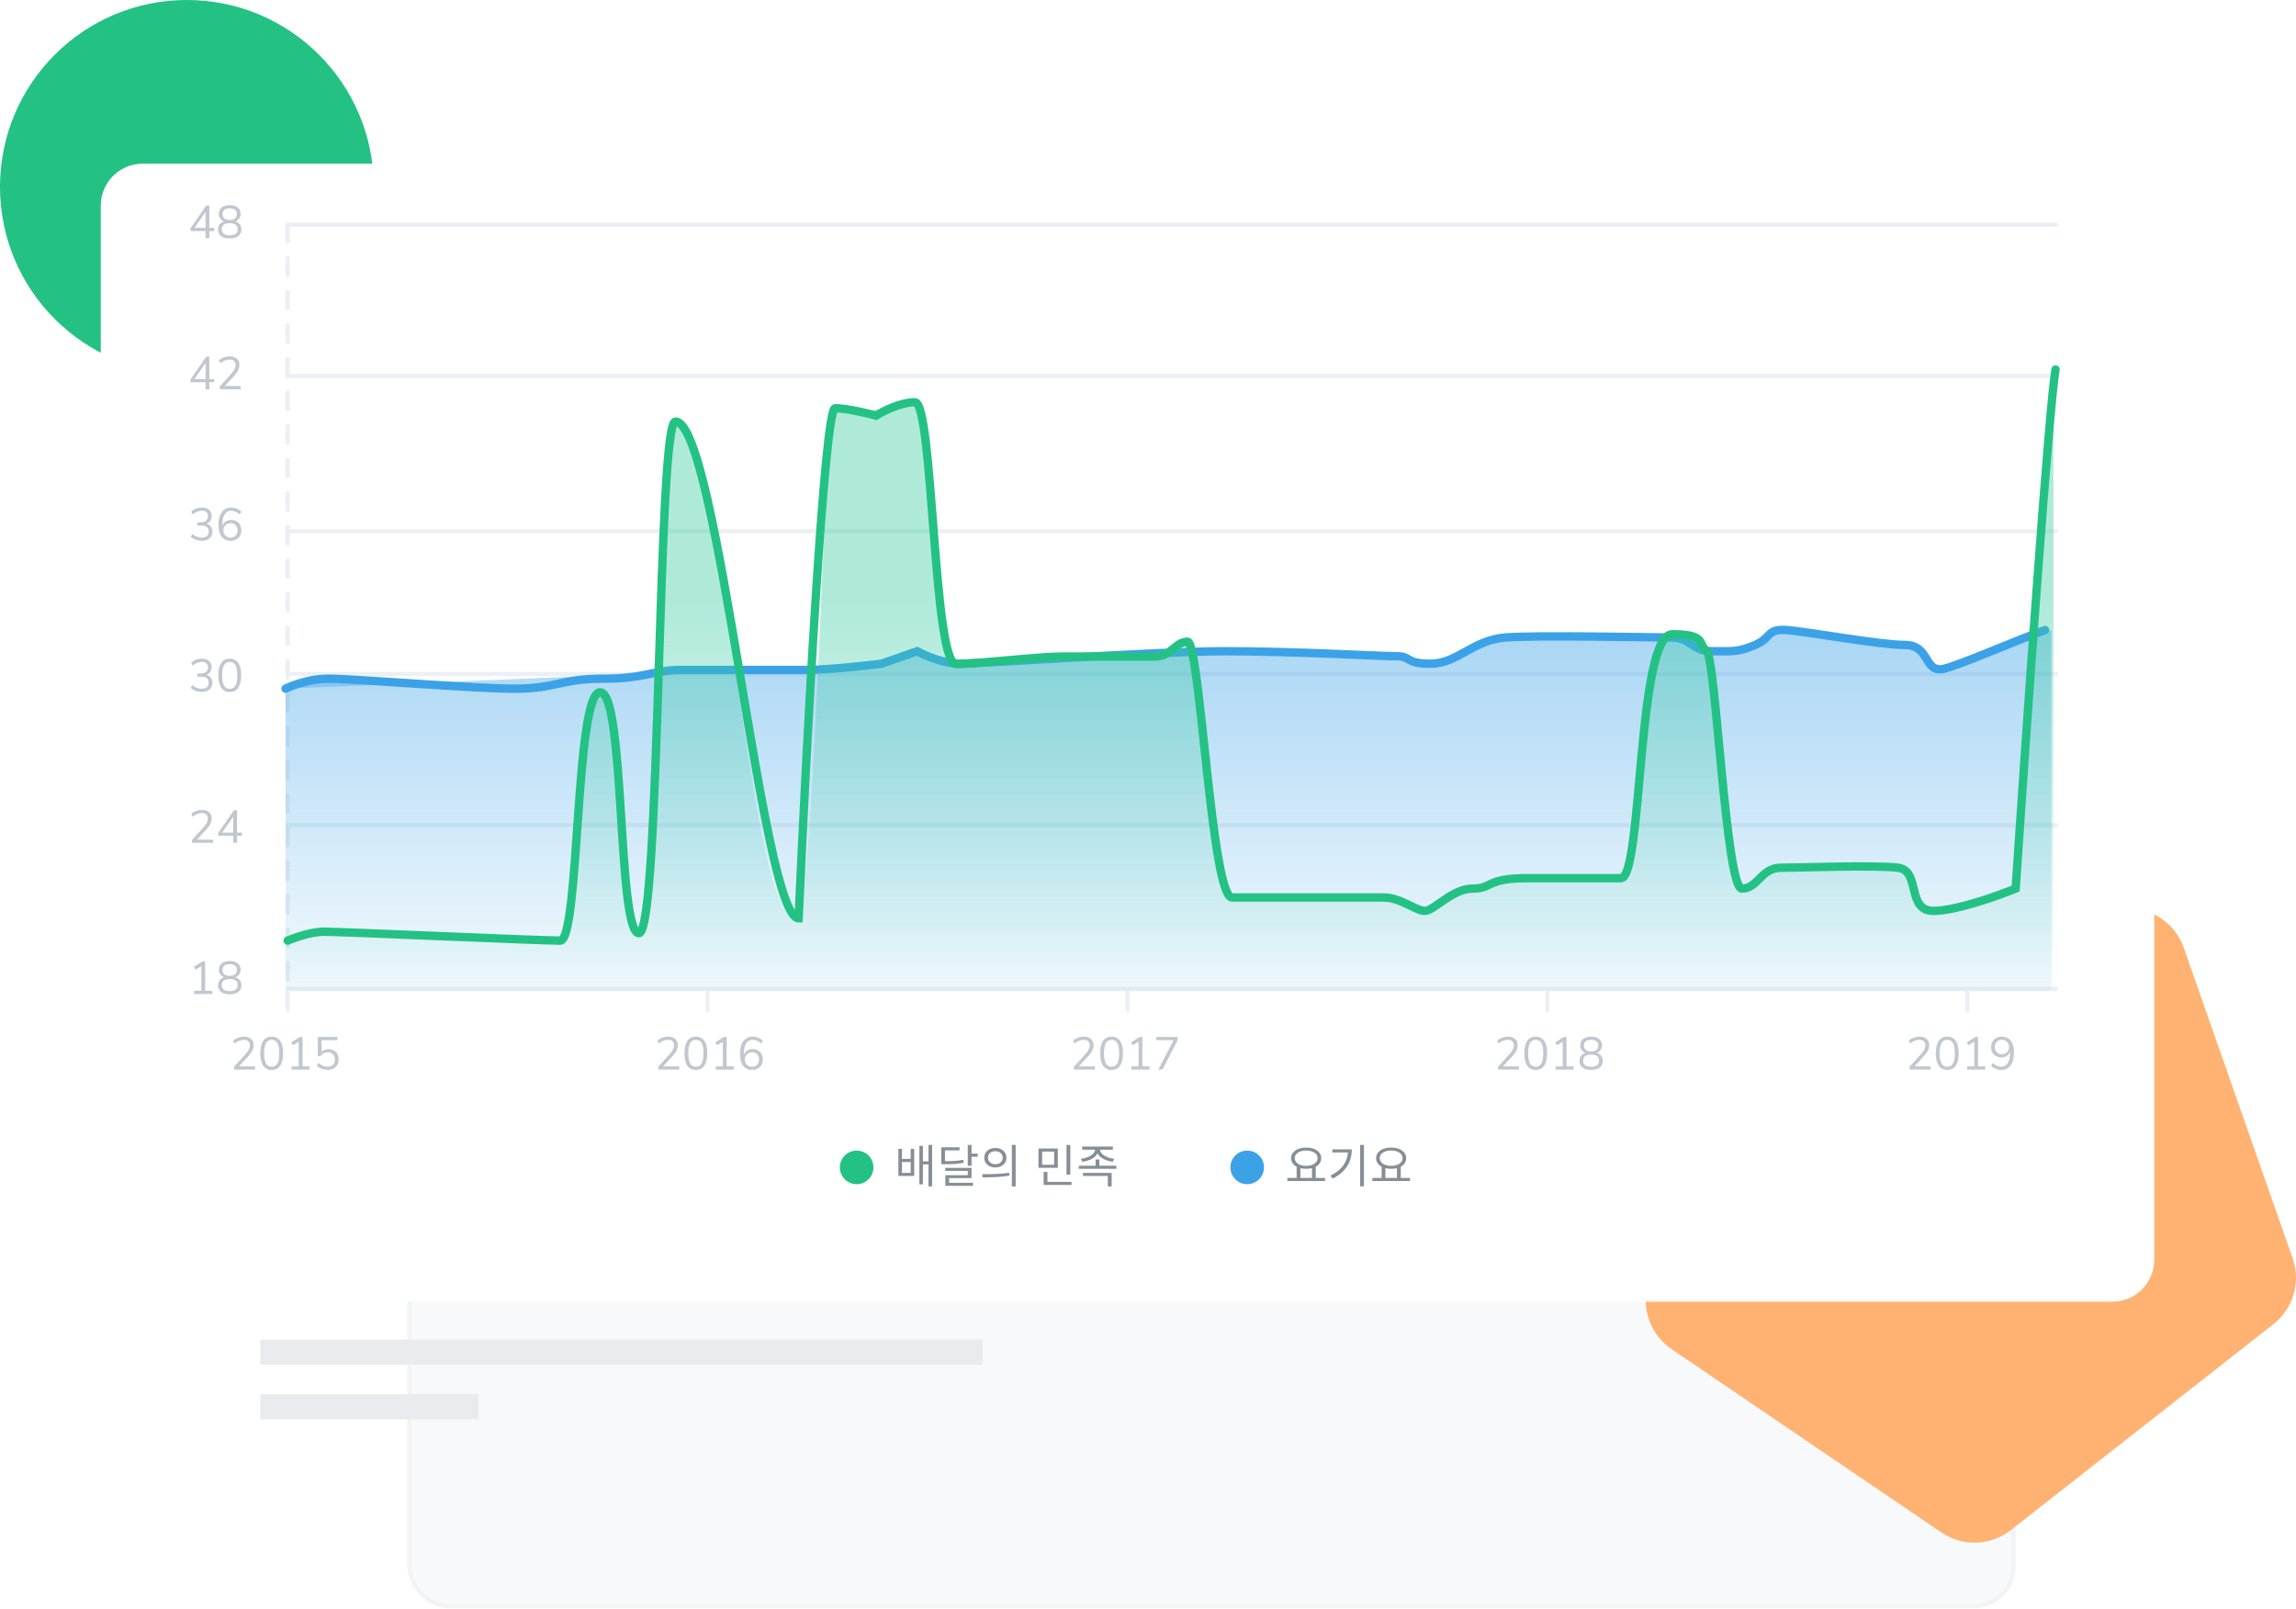 <svg xmlns="http://www.w3.org/2000/svg" width="468" height="328" fill="none" viewBox="0 0 468 328">
    <circle cx="38.09" cy="38.09" r="38.09" fill="#24C185"/>
    <rect width="326.978" height="270.484" x="83.455" y="56.92" fill="#F8F9FA" stroke="#F1F3F5" stroke-width=".854" rx="8.117"/>
    <path fill="#FFB272" d="M433.334 185.177c5.262-.211 10.046 3.039 11.788 8.009l22.202 63.321c1.698 4.842.125 10.228-3.913 13.394l-53.548 41.996c-4.103 3.218-9.816 3.413-14.129.483l-55.017-37.378c-4.313-2.93-6.236-8.313-4.756-13.313l19.315-65.253c1.457-4.92 5.884-8.367 11.011-8.572l67.047-2.687z"/>
    <g filter="url(#prefix__filter0_d)">
        <rect width="418.564" height="231.965" x="20.543" y="24.823" fill="#fff" rx="8.544"/>
    </g>
    <path fill="#C0C7CE" d="M43.665 47.096h-.998v1.44h-.763v-1.44h-3.07v-.584l3.202-4.614h.631v4.557h.998v.64zm-1.76-.64v-3.268l-2.27 3.267h2.27zm6.069-1.328c.389.119.69.323.904.612.22.288.33.634.33 1.035 0 .572-.208 1.02-.622 1.347-.415.32-1.002.48-1.761.48-.76 0-1.346-.16-1.76-.48-.415-.327-.622-.775-.622-1.346 0-.409.11-.757.33-1.046.22-.288.523-.49.913-.602-.333-.126-.597-.324-.791-.593-.195-.27-.292-.587-.292-.951 0-.54.194-.967.584-1.28.395-.321.941-.481 1.638-.481s1.24.16 1.629.48c.395.314.593.74.593 1.28 0 .365-.097.685-.292.961-.194.27-.455.465-.781.584zm-2.608-1.488c0 .39.122.687.367.895.25.207.615.31 1.092.31.477 0 .838-.103 1.083-.31.25-.208.376-.506.376-.895 0-.37-.125-.659-.376-.866-.245-.207-.606-.31-1.083-.31s-.841.103-1.092.31c-.245.207-.367.496-.367.866zm1.459 4.322c1.08 0 1.62-.411 1.62-1.234 0-.822-.54-1.233-1.62-1.233s-1.62.411-1.62 1.233c0 .823.54 1.234 1.62 1.234zM43.665 77.91h-.998v1.44h-.763v-1.44h-3.07v-.584l3.202-4.613h.631v4.557h.998v.64zm-1.76-.64v-3.267l-2.27 3.267h2.27zm7.17 1.431v.65h-4.274v-.584l2.325-2.561c.314-.352.54-.665.678-.942.145-.282.217-.564.217-.847 0-.364-.107-.643-.32-.838-.214-.195-.515-.292-.904-.292-.64 0-1.268.254-1.883.763l-.292-.593c.263-.251.593-.45.988-.593.402-.151.804-.227 1.206-.227.608 0 1.089.157 1.44.471.358.314.537.738.537 1.271 0 .383-.088.75-.264 1.102-.17.352-.452.744-.847 1.177L45.799 78.7h3.276zM42.102 106.757c.389.113.687.307.894.583.207.27.311.612.311 1.027 0 .577-.198 1.032-.593 1.365-.39.333-.92.499-1.591.499-.427 0-.838-.072-1.234-.217-.395-.144-.728-.345-.998-.602l.292-.593c.603.508 1.243.762 1.92.762.472 0 .83-.103 1.074-.31.245-.214.367-.524.367-.933 0-.809-.508-1.214-1.525-1.214h-.763v-.65h.612c.49 0 .867-.106 1.13-.32.264-.22.396-.533.396-.941 0-.358-.107-.631-.32-.82-.214-.194-.518-.291-.914-.291-.64 0-1.268.254-1.883.762l-.292-.593c.27-.257.6-.458.989-.603.39-.144.794-.216 1.215-.216.602 0 1.08.154 1.43.461.358.301.537.709.537 1.224 0 .383-.094.719-.282 1.008-.182.282-.44.486-.772.612zm5.015-.763c.401 0 .76.088 1.073.264.314.175.559.423.734.743.176.321.264.688.264 1.102 0 .408-.091.775-.273 1.102-.182.326-.436.58-.763.762-.326.182-.693.273-1.101.273-.804 0-1.425-.279-1.864-.838-.434-.558-.65-1.355-.65-2.391 0-.747.1-1.387.301-1.921.207-.533.502-.938.885-1.214.383-.283.841-.424 1.375-.424.383 0 .756.072 1.12.216.364.138.684.339.96.603l-.291.593c-.314-.263-.615-.455-.904-.574-.283-.126-.571-.188-.866-.188-.572 0-1.017.254-1.337.762-.314.502-.471 1.215-.471 2.137v.142c.144-.352.377-.631.697-.838.32-.207.69-.311 1.11-.311zm-.104 3.597c.427 0 .769-.135 1.026-.405.258-.27.386-.628.386-1.073 0-.44-.131-.795-.395-1.064-.257-.27-.6-.405-1.026-.405-.433 0-.788.138-1.064.414-.27.27-.405.621-.405 1.055 0 .439.135.797.405 1.073.276.27.634.405 1.073.405zM42.093 137.571c.389.113.687.308.894.584.207.27.31.612.31 1.026 0 .578-.197 1.033-.592 1.366-.39.332-.92.499-1.592.499-.426 0-.838-.073-1.233-.217-.396-.144-.728-.345-.998-.603l.292-.593c.602.509 1.243.763 1.92.763.471 0 .83-.104 1.074-.311.245-.213.367-.524.367-.932 0-.81-.508-1.215-1.525-1.215h-.763v-.649h.612c.49 0 .866-.107 1.13-.32.264-.22.396-.534.396-.942 0-.358-.107-.631-.32-.819-.214-.195-.518-.292-.914-.292-.64 0-1.268.254-1.883.763l-.292-.593c.27-.258.6-.459.989-.603.389-.144.794-.217 1.214-.217.603 0 1.08.154 1.431.462.358.301.537.709.537 1.224 0 .383-.094.719-.282 1.007-.182.283-.44.487-.772.612zm4.732 3.484c-.76 0-1.337-.289-1.733-.866-.395-.578-.593-1.419-.593-2.524 0-1.111.198-1.955.593-2.532.396-.578.974-.867 1.733-.867.76 0 1.337.289 1.732.867.396.571.594 1.412.594 2.523 0 1.111-.198 1.955-.594 2.533-.395.577-.973.866-1.732.866zm0-.65c.527 0 .916-.222 1.167-.668.252-.446.377-1.139.377-2.081 0-.948-.125-1.638-.377-2.071-.244-.44-.633-.659-1.167-.659-.527 0-.917.219-1.168.659-.25.439-.376 1.129-.376 2.071 0 .942.125 1.635.377 2.081.25.446.64.668 1.167.668zM43.43 171.145v.649h-4.275v-.583l2.326-2.561c.313-.352.54-.666.678-.942.144-.283.216-.565.216-.847 0-.365-.107-.644-.32-.838-.213-.195-.515-.292-.904-.292-.64 0-1.268.254-1.883.762l-.292-.593c.264-.251.593-.449.989-.593.401-.151.803-.226 1.205-.226.609 0 1.089.157 1.44.471.358.314.537.737.537 1.271 0 .383-.088.75-.264 1.102-.169.351-.451.743-.847 1.176l-1.883 2.044h3.277zm5.88-.791h-.997v1.44h-.763v-1.44h-3.07v-.584l3.202-4.614h.63v4.557h.999v.641zm-1.76-.641v-3.267l-2.27 3.267h2.27zM43.27 201.959v.649h-3.691v-.649h1.46v-5.028l-1.168.734-.358-.593 1.742-1.102h.555v5.989h1.46zm4.704-2.759c.389.119.69.323.904.612.22.289.33.634.33 1.036 0 .571-.208 1.02-.622 1.346-.415.32-1.002.48-1.761.48-.76 0-1.346-.16-1.76-.48-.415-.326-.622-.775-.622-1.346 0-.408.11-.757.33-1.045.22-.289.523-.49.913-.603-.333-.126-.597-.323-.791-.593-.195-.27-.292-.587-.292-.951 0-.54.194-.967.584-1.281.395-.32.941-.48 1.638-.48s1.24.16 1.629.48c.395.314.593.741.593 1.281 0 .364-.097.684-.292.96-.194.27-.455.465-.781.584zm-2.608-1.488c0 .389.122.688.367.895.25.207.615.311 1.092.311.477 0 .838-.104 1.083-.311.25-.207.376-.506.376-.895 0-.37-.125-.659-.376-.866-.245-.207-.606-.311-1.083-.311s-.841.104-1.092.311c-.245.207-.367.496-.367.866zm1.459 4.322c1.08 0 1.62-.411 1.62-1.233 0-.823-.54-1.234-1.62-1.234s-1.62.411-1.62 1.234c0 .822.54 1.233 1.62 1.233z"/>
    <path stroke="#ECF0F4" stroke-width=".854" d="M419.42 201.578L58.206 201.578M419.42 45.794L58.206 45.794M419.42 76.608L58.206 76.608M419.42 108.279L58.206 108.279M419.42 137.381L58.206 137.381M419.42 168.196L58.206 168.196"/>
    <path stroke="#ECF0F4" stroke-dasharray="3.42 3.42" stroke-linecap="round" stroke-width=".854" d="M58.633 45.794L58.633 201.578"/>
    <path stroke="#ECF0F4" stroke-linecap="round" stroke-width=".854" d="M0.427 -0.427L4.699 -0.427" transform="matrix(0 -1.002 -1.002 0 229.397 206.286)"/>
    <path stroke="#ECF0F4" stroke-linecap="round" stroke-width=".854" d="M0.427 -0.427L4.699 -0.427" transform="matrix(0 -1.002 -1.002 0 58.205 206.286)"/>
    <path stroke="#ECF0F4" stroke-linecap="round" stroke-width=".854" d="M0.427 -0.427L4.699 -0.427" transform="matrix(0 -1.002 -1.002 0 143.802 206.286)"/>
    <path stroke="#ECF0F4" stroke-linecap="round" stroke-width=".854" d="M0.427 -0.427L4.699 -0.427" transform="matrix(0 -1.002 -1.002 0 314.993 206.286)"/>
    <path stroke="#ECF0F4" stroke-linecap="round" stroke-width=".854" d="M0.427 -0.427L4.699 -0.427" transform="matrix(0 -1.002 -1.002 0 400.589 206.286)"/>
    <path fill="#C0C7CE" d="M51.99 217.366v.65h-4.276v-.584l2.326-2.561c.314-.351.54-.665.678-.941.144-.283.217-.565.217-.848 0-.364-.107-.643-.32-.838-.214-.194-.515-.292-.904-.292-.64 0-1.268.255-1.883.763l-.292-.593c.263-.251.593-.449.988-.593.402-.151.804-.226 1.205-.226.61 0 1.09.157 1.441.47.358.314.537.738.537 1.272 0 .382-.088.75-.264 1.101-.17.352-.452.744-.847 1.177l-1.883 2.043h3.276zm3.395.725c-.76 0-1.337-.288-1.733-.866-.395-.577-.593-1.419-.593-2.523 0-1.111.198-1.956.593-2.533.395-.578.973-.866 1.733-.866.759 0 1.337.288 1.732.866.395.571.593 1.412.593 2.523 0 1.111-.198 1.956-.593 2.533-.395.578-.973.866-1.732.866zm0-.649c.527 0 .916-.223 1.167-.669.251-.446.377-1.139.377-2.081 0-.948-.126-1.638-.377-2.071-.245-.44-.634-.659-1.167-.659-.528 0-.917.219-1.168.659-.251.439-.377 1.13-.377 2.071 0 .942.126 1.635.377 2.081.251.446.64.669 1.168.669zm7.735-.076v.65h-3.69v-.65h1.459v-5.028l-1.168.735-.357-.593 1.741-1.102h.556v5.988h1.46zm3.838-3.512c.42 0 .785.088 1.092.264.314.176.556.424.725.744.17.314.255.678.255 1.092 0 .42-.094.791-.283 1.111-.182.32-.442.571-.781.753-.34.176-.735.264-1.187.264-.401 0-.8-.072-1.195-.217-.39-.15-.72-.351-.99-.602l.293-.593c.615.508 1.246.762 1.892.762.465 0 .829-.132 1.093-.395.263-.264.395-.622.395-1.074 0-.439-.132-.794-.395-1.064-.258-.27-.603-.404-1.036-.404-.634 0-1.14.257-1.516.772h-.537v-3.889h3.983v.64h-3.22v2.364c.176-.17.383-.299.621-.386.245-.095.509-.142.791-.142zM138.445 217.366v.65h-4.274v-.584l2.325-2.561c.314-.351.54-.665.678-.941.145-.283.217-.565.217-.848 0-.364-.107-.643-.32-.838-.214-.194-.515-.292-.904-.292-.64 0-1.268.255-1.883.763l-.292-.593c.263-.251.593-.449.988-.593.402-.151.804-.226 1.206-.226.609 0 1.089.157 1.44.47.358.314.537.738.537 1.272 0 .382-.088.75-.264 1.101-.169.352-.452.744-.847 1.177l-1.883 2.043h3.276zm3.396.725c-.76 0-1.337-.288-1.733-.866-.395-.577-.593-1.419-.593-2.523 0-1.111.198-1.956.593-2.533.396-.578.973-.866 1.733-.866.759 0 1.337.288 1.732.866.396.571.593 1.412.593 2.523 0 1.111-.197 1.956-.593 2.533-.395.578-.973.866-1.732.866zm0-.649c.527 0 .916-.223 1.167-.669.251-.446.377-1.139.377-2.081 0-.948-.126-1.638-.377-2.071-.245-.44-.634-.659-1.167-.659-.528 0-.917.219-1.168.659-.251.439-.376 1.13-.376 2.071 0 .942.125 1.635.376 2.081.251.446.64.669 1.168.669zm7.736-.076v.65h-3.691v-.65h1.459v-5.028l-1.167.735-.358-.593 1.742-1.102h.555v5.988h1.46zm3.837-3.521c.402 0 .76.088 1.074.263.314.176.558.424.734.744.176.32.264.688.264 1.102 0 .408-.091.775-.273 1.102-.182.326-.436.58-.763.762-.326.182-.693.273-1.101.273-.804 0-1.425-.279-1.865-.838-.433-.558-.649-1.356-.649-2.391 0-.747.1-1.387.301-1.921.207-.534.502-.938.885-1.215.383-.282.841-.423 1.375-.423.383 0 .756.072 1.12.216.364.138.684.339.96.603l-.291.593c-.314-.264-.616-.455-.904-.574-.283-.126-.572-.189-.867-.189-.571 0-1.016.255-1.337.763-.313.502-.47 1.215-.47 2.137v.142c.144-.352.376-.631.696-.838.321-.208.691-.311 1.111-.311zm-.103 3.597c.427 0 .769-.135 1.026-.405.258-.27.386-.628.386-1.074 0-.439-.132-.794-.395-1.064-.258-.27-.6-.404-1.027-.404-.433 0-.787.138-1.063.414-.27.27-.405.621-.405 1.054 0 .44.135.798.405 1.074.276.27.633.405 1.073.405zM223.181 217.366v.65h-4.275v-.584l2.326-2.561c.313-.351.539-.665.677-.941.145-.283.217-.565.217-.848 0-.364-.107-.643-.32-.838-.214-.194-.515-.292-.904-.292-.64 0-1.268.255-1.883.763l-.292-.593c.264-.251.593-.449.989-.593.401-.151.803-.226 1.205-.226.609 0 1.089.157 1.44.47.358.314.537.738.537 1.272 0 .382-.088.75-.264 1.101-.169.352-.452.744-.847 1.177l-1.883 2.043h3.277zm3.395.725c-.76 0-1.337-.288-1.733-.866-.395-.577-.593-1.419-.593-2.523 0-1.111.198-1.956.593-2.533.396-.578.973-.866 1.733-.866.759 0 1.337.288 1.732.866.396.571.593 1.412.593 2.523 0 1.111-.197 1.956-.593 2.533-.395.578-.973.866-1.732.866zm0-.649c.527 0 .916-.223 1.167-.669.251-.446.377-1.139.377-2.081 0-.948-.126-1.638-.377-2.071-.244-.44-.634-.659-1.167-.659-.527 0-.917.219-1.168.659-.251.439-.376 1.13-.376 2.071 0 .942.125 1.635.376 2.081.251.446.641.669 1.168.669zm7.736-.076v.65h-3.691v-.65h1.459v-5.028l-1.167.735-.358-.593 1.742-1.102h.555v5.988h1.46zm5.749-5.988v.574l-3.107 6.064h-.838l3.098-5.988h-3.541v-.65h4.388zM309.633 217.366v.65h-4.275v-.584l2.326-2.561c.314-.351.54-.665.678-.941.144-.283.216-.565.216-.848 0-.364-.106-.643-.32-.838-.213-.194-.515-.292-.904-.292-.64 0-1.268.255-1.883.763l-.292-.593c.264-.251.594-.449.989-.593.402-.151.803-.226 1.205-.226.609 0 1.089.157 1.441.47.358.314.536.738.536 1.272 0 .382-.087.75-.263 1.101-.17.352-.452.744-.848 1.177l-1.883 2.043h3.277zm3.395.725c-.759 0-1.337-.288-1.732-.866-.396-.577-.593-1.419-.593-2.523 0-1.111.197-1.956.593-2.533.395-.578.973-.866 1.732-.866.76 0 1.337.288 1.733.866.395.571.593 1.412.593 2.523 0 1.111-.198 1.956-.593 2.533-.396.578-.973.866-1.733.866zm0-.649c.527 0 .917-.223 1.168-.669.251-.446.376-1.139.376-2.081 0-.948-.125-1.638-.376-2.071-.245-.44-.634-.659-1.168-.659-.527 0-.916.219-1.167.659-.251.439-.377 1.13-.377 2.071 0 .942.126 1.635.377 2.081.251.446.64.669 1.167.669zm7.736-.076v.65h-3.691v-.65h1.46v-5.028l-1.168.735-.358-.593 1.742-1.102h.556v5.988h1.459zm4.704-2.758c.389.119.691.323.904.612.22.288.33.634.33 1.035 0 .571-.207 1.02-.622 1.347-.414.32-1.001.48-1.76.48-.76 0-1.347-.16-1.761-.48-.414-.327-.622-.776-.622-1.347 0-.408.11-.756.33-1.045.22-.289.524-.49.913-.602-.332-.126-.596-.324-.791-.594-.194-.27-.292-.587-.292-.951 0-.539.195-.966.584-1.28.396-.32.942-.48 1.639-.48.696 0 1.239.16 1.628.48.396.314.594.741.594 1.28 0 .364-.098.685-.292.961-.195.27-.455.464-.782.584zm-2.608-1.488c0 .389.123.687.367.894.251.207.615.311 1.093.311.477 0 .837-.104 1.082-.311.251-.207.377-.505.377-.894 0-.37-.126-.659-.377-.866-.245-.208-.605-.311-1.082-.311-.478 0-.842.103-1.093.311-.244.207-.367.496-.367.866zm1.46 4.322c1.079 0 1.619-.412 1.619-1.234 0-.822-.54-1.233-1.619-1.233-1.08 0-1.62.411-1.62 1.233 0 .822.54 1.234 1.62 1.234zM393.516 217.366v.65h-4.274v-.584l2.325-2.561c.314-.351.54-.665.678-.941.145-.283.217-.565.217-.848 0-.364-.107-.643-.32-.838-.214-.194-.515-.292-.904-.292-.64 0-1.268.255-1.883.763l-.292-.593c.263-.251.593-.449.988-.593.402-.151.804-.226 1.206-.226.608 0 1.089.157 1.44.47.358.314.537.738.537 1.272 0 .382-.088.75-.264 1.101-.169.352-.452.744-.847 1.177l-1.883 2.043h3.276zm3.396.725c-.76 0-1.337-.288-1.733-.866-.395-.577-.593-1.419-.593-2.523 0-1.111.198-1.956.593-2.533.396-.578.973-.866 1.733-.866.759 0 1.337.288 1.732.866.396.571.593 1.412.593 2.523 0 1.111-.197 1.956-.593 2.533-.395.578-.973.866-1.732.866zm0-.649c.527 0 .916-.223 1.167-.669.251-.446.377-1.139.377-2.081 0-.948-.126-1.638-.377-2.071-.245-.44-.634-.659-1.167-.659-.528 0-.917.219-1.168.659-.251.439-.376 1.13-.376 2.071 0 .942.125 1.635.376 2.081.251.446.64.669 1.168.669zm7.736-.076v.65h-3.691v-.65h1.459v-5.028l-1.167.735-.358-.593 1.742-1.102h.555v5.988h1.46zm3.348-6.063c.803 0 1.422.279 1.855.838.439.558.659 1.355.659 2.391 0 1.124-.226 1.999-.678 2.627-.452.622-1.083.932-1.893.932-.376 0-.747-.069-1.111-.207-.364-.144-.684-.348-.96-.612l.292-.593c.314.264.612.458.894.584.289.119.581.179.876.179.571 0 1.014-.251 1.328-.754.313-.508.47-1.224.47-2.146v-.123c-.144.352-.379.628-.706.829-.32.201-.684.301-1.092.301-.402 0-.76-.088-1.073-.264-.314-.175-.559-.423-.735-.743-.176-.321-.264-.688-.264-1.102 0-.408.092-.775.274-1.102.182-.326.436-.58.762-.762.327-.182.694-.273 1.102-.273zm.047 3.596c.433 0 .785-.135 1.054-.404.277-.277.415-.631.415-1.064 0-.44-.138-.794-.415-1.064-.269-.277-.624-.415-1.064-.415-.426 0-.768.135-1.026.405-.257.27-.386.628-.386 1.074 0 .445.129.803.386 1.073.264.264.609.395 1.036.395z"/>
    <path fill="url(#prefix__paint0_linear)" fill-rule="evenodd" d="M58.205 140.377s3.972-2.036 8.879-2.036c4.906 0 29.44 2.036 37.85 2.036 8.412 0 9.346-2.036 17.991-2.036s10.28-1.781 15.888-1.781h25.467c5.14 0 15.421-1.272 15.421-1.272" clip-rule="evenodd"/>
    <path fill="url(#prefix__paint1_linear)" d="M58.205 140.377s3.972-2.036 8.879-2.036c4.906 0 29.44 2.036 37.85 2.036 8.412 0 9.346-2.036 17.991-2.036s10.28-1.781 15.888-1.781h25.467c5.14 0 15.421-1.272 15.421-1.272l7.243-2.545c1.557.848 5.467 2.545 8.644 2.545 3.972 0 40.421-2.545 54.206-2.545 13.785 0 31.542 1.018 34.813 1.018 3.271 0 1.635 1.527 7.009 1.527 5.374 0 8.645-4.835 15.187-5.344 6.542-.509 29.907 0 33.879 0 3.972 0 4.205 2.799 8.177 2.799 3.972 0 5.374.255 8.879-1.272 3.504-1.527 2.336-3.308 6.308-3.053 3.972.254 19.159 3.053 24.299 3.053 5.14 0 3.738 5.852 7.944 4.834 3.365-.814 15.539-5.597 21.847-7.887v73.588H58.206v-61.629z"/>
    <path stroke="#3BA2E7" stroke-linecap="round" stroke-width="1.709" d="M58.205 140.377s3.972-2.036 8.879-2.036c4.906 0 29.44 2.036 37.85 2.036 8.412 0 9.346-2.036 17.991-2.036s10.28-1.781 15.888-1.781h25.467c5.14 0 15.421-1.272 15.421-1.272l7.243-2.545c1.557.848 5.467 2.545 8.644 2.545 3.972 0 40.421-2.545 54.206-2.545 13.785 0 31.542 1.018 34.813 1.018 3.271 0 1.636 1.527 7.009 1.527 5.374 0 8.645-4.835 15.187-5.344 6.542-.509 29.907 0 33.879 0 3.972 0 4.205 2.799 8.177 2.799 3.972 0 5.374.255 8.879-1.272 3.504-1.527 2.336-3.308 6.308-3.053 3.972.254 19.159 3.053 24.299 3.053 5.14 0 3.738 5.852 7.944 4.834 3.365-.814 14.255-5.597 20.563-7.887"/>
    <path fill="url(#prefix__paint2_linear)" d="M113.77 192.002c3.953 0 3.023-50.627 8.138-50.627 5.114 0 3.487 49.111 7.904 49.111s3.72-104.284 7.44-104.284c10.401 0 15.109 101.252 24.952 101.252 3.852 0 5.844-104.932 7.704-104.426 9.843 2.14 13.287-1.284 16.263-1.284 3.72 0 3.623 53.871 8.273 53.871 4.65 0 16.507-1.515 21.622-1.515h18.831c3.488 0 4.185-3.032 6.743-3.032 2.557 0 4.882 52.142 9.067 52.142h30.921c3.487 0 6.509 2.728 8.369 2.728 1.86 0 5.58-4.547 9.765-4.547 4.185 0 2.557-2.122 11.159-2.122h19.065c4.417 0 3.254-49.717 10.462-49.717 7.207 0 5.114 2.122 6.974 3.335 1.86 1.213 3.953 48.504 7.207 48.504 3.255 0 3.953-4.244 7.905-4.244 3.952 0 19.297-.606 23.946 0 4.65.606 1.628 8.791 7.208 8.791 4.463 0 13.019-3.031 16.739-4.547 2.17-32.336 6.835-98.767 8.137-105.8v125.826H58.205v-9.415s4.185-1.819 7.44-1.819c3.255 0 44.173 1.819 48.125 1.819z"/>
    <path stroke="#24C185" stroke-linecap="round" stroke-width="1.709" d="M58.633 191.734s4.185-1.818 7.44-1.818c3.255 0 44.173 1.818 48.125 1.818 3.953 0 3.023-50.626 8.137-50.626 5.115 0 3.488 49.111 7.905 49.111s3.72-104.285 7.44-104.285c8.602 0 17.669 101.253 25.108 101.253 1.55-34.66 5.208-103.98 7.44-103.98s6.51 1.01 8.37 1.515c1.395-.91 4.929-2.728 7.904-2.728 3.72 0 3.72 53.354 8.37 53.354 4.65 0 16.507-1.516 21.621-1.516h18.832c3.487 0 4.185-3.031 6.742-3.031 2.558 0 4.883 52.142 9.067 52.142h30.921c3.488 0 6.51 2.728 8.37 2.728 1.86 0 5.58-4.547 9.765-4.547 4.184 0 2.557-2.122 11.159-2.122h19.064c4.418 0 3.255-49.717 10.462-49.717s5.115 2.122 6.975 3.335c1.86 1.212 3.952 48.504 7.207 48.504s3.952-4.244 7.905-4.244c3.952 0 19.296-.606 23.946 0 4.65.606 1.628 8.791 7.207 8.791 4.464 0 13.02-3.031 16.74-4.547 2.169-32.336 6.835-98.767 8.137-105.8"/>
    <path fill="#868E96" d="M185.624 239.084h-1.77v-2.232h1.77v2.232zm0-2.844h-1.77v-2.062h-.735v5.527h3.23v-5.527h-.725v2.062zm3.634-2.862v3.343h-1.139v-3.155h-.725v7.843h.725v-4.058h1.139v4.473h.735v-8.446h-.735zm7.108 3.022c-1.129.226-2.109.292-3.747.292v-2.203h2.966v-.621h-3.729v3.446h.65c1.742 0 2.768-.057 3.955-.302l-.095-.612zm-2.918 3.738h4.585v-2.08h-5.367v.612h4.604v.885h-4.576v2.156h5.65v-.622h-4.896v-.951zm4.585-4.98v-1.78h-.772v4.246h.772v-1.836h1.252v-.63h-1.252zm4.848-1.159c-1.309 0-2.26.801-2.26 1.987 0 1.177.951 1.987 2.26 1.987 1.318 0 2.26-.81 2.26-1.987 0-1.186-.942-1.987-2.26-1.987zm0 .66c.876 0 1.507.536 1.507 1.327 0 .782-.631 1.328-1.507 1.328-.875 0-1.506-.546-1.506-1.328 0-.791.631-1.327 1.506-1.327zm3.371-1.281v8.465h.772v-8.465h-.772zm-5.96 6.61c1.525 0 3.568-.01 5.47-.367l-.066-.575c-1.845.283-3.963.292-5.498.292l.094.65zm17.868-6.601h-.772v6.064h.772v-6.064zm-3.295 4.03h-2.439v-2.683h2.439v2.683zm.753-3.305h-3.945v3.927h3.945v-3.927zm-2.119 6.808v-2.043h-.772v2.664h5.687v-.621h-4.915zm7.108-4.105c1.385-.17 2.637-.791 3.108-1.723.47.932 1.732 1.553 3.116 1.723l.273-.603c-1.487-.169-2.843-.913-2.89-1.864h2.627v-.631h-6.252v.631h2.627c-.048.951-1.422 1.695-2.891 1.864l.282.603zm.132 2.89h5.075v2.128h.772v-2.749h-5.847v.621zm3.352-2.09v-1.271h-.772v1.271h-3.427v.631h7.664v-.631h-3.465zM265.068 238.114c.348.085.753.132 1.168.132.423 0 .828-.047 1.186-.132v1.987h-2.354v-1.987zm1.168-3.597c1.355 0 2.335.622 2.335 1.563 0 .942-.98 1.563-2.335 1.563-1.356 0-2.326-.621-2.326-1.563 0-.941.97-1.563 2.326-1.563zm1.958 5.584v-2.288c.697-.367 1.111-.97 1.111-1.733 0-1.318-1.271-2.165-3.069-2.165-1.789 0-3.07.847-3.07 2.165 0 .763.424 1.375 1.13 1.742v2.279h-1.883v.64h7.674v-.64h-1.893zm3.389-5.81v.622h3.173c-.16 2.005-1.29 3.625-3.559 4.708l.414.63c2.806-1.374 3.926-3.521 3.926-5.96h-3.954zm5.659-.913v8.446h.772v-8.446h-.772zm5.149 4.736c.349.085.753.132 1.168.132.423 0 .828-.047 1.186-.132v1.987h-2.354v-1.987zm1.168-3.597c1.356 0 2.335.622 2.335 1.563 0 .942-.979 1.563-2.335 1.563-1.356 0-2.326-.621-2.326-1.563 0-.941.97-1.563 2.326-1.563zm1.958 5.584v-2.288c.697-.367 1.111-.97 1.111-1.733 0-1.318-1.271-2.165-3.069-2.165-1.789 0-3.07.847-3.07 2.165 0 .763.424 1.375 1.13 1.742v2.279h-1.883v.64h7.674v-.64h-1.893z"/>
    <circle cx="174.615" cy="237.956" r="3.424" fill="#24C185"/>
    <circle cx="254.22" cy="237.956" r="3.424" fill="#3BA2E7"/>
    <path fill="#E9ECEF" d="M53.069 273.051H200.294V278.187H53.069zM53.069 284.178H97.579V289.314H53.069z"/>
    <defs>
        <linearGradient id="prefix__paint0_linear" x1="238.813" x2="238.813" y1="128.393" y2="202.006" gradientUnits="userSpaceOnUse">
            <stop stop-color="#3BA2E7" stop-opacity=".44"/>
            <stop offset="1" stop-color="#3BA2E7" stop-opacity=".06"/>
        </linearGradient>
        <linearGradient id="prefix__paint1_linear" x1="238.813" x2="238.813" y1="128.393" y2="202.006" gradientUnits="userSpaceOnUse">
            <stop stop-color="#3BA2E7" stop-opacity=".44"/>
            <stop offset="1" stop-color="#3BA2E7" stop-opacity=".06"/>
        </linearGradient>
        <linearGradient id="prefix__paint2_linear" x1="219.126" x2="219.126" y1="122.402" y2="206.286" gradientUnits="userSpaceOnUse">
            <stop stop-color="#36CBA1" stop-opacity=".4"/>
            <stop offset="1" stop-color="#36CBA1" stop-opacity="0"/>
        </linearGradient>
        <filter id="prefix__filter0_d" width="452.802" height="266.203" x="3.424" y="16.263" color-interpolation-filters="sRGB" filterUnits="userSpaceOnUse">
            <feFlood flood-opacity="0" result="BackgroundImageFix"/>
            <feColorMatrix in="SourceAlpha" values="0 0 0 0 0 0 0 0 0 0 0 0 0 0 0 0 0 0 127 0"/>
            <feOffset dy="8.544"/>
            <feGaussianBlur stdDeviation="8.544"/>
            <feColorMatrix values="0 0 0 0 0 0 0 0 0 0 0 0 0 0 0 0 0 0 0.05 0"/>
            <feBlend in2="BackgroundImageFix" result="effect1_dropShadow"/>
            <feBlend in="SourceGraphic" in2="effect1_dropShadow" result="shape"/>
        </filter>
    </defs>
</svg>
